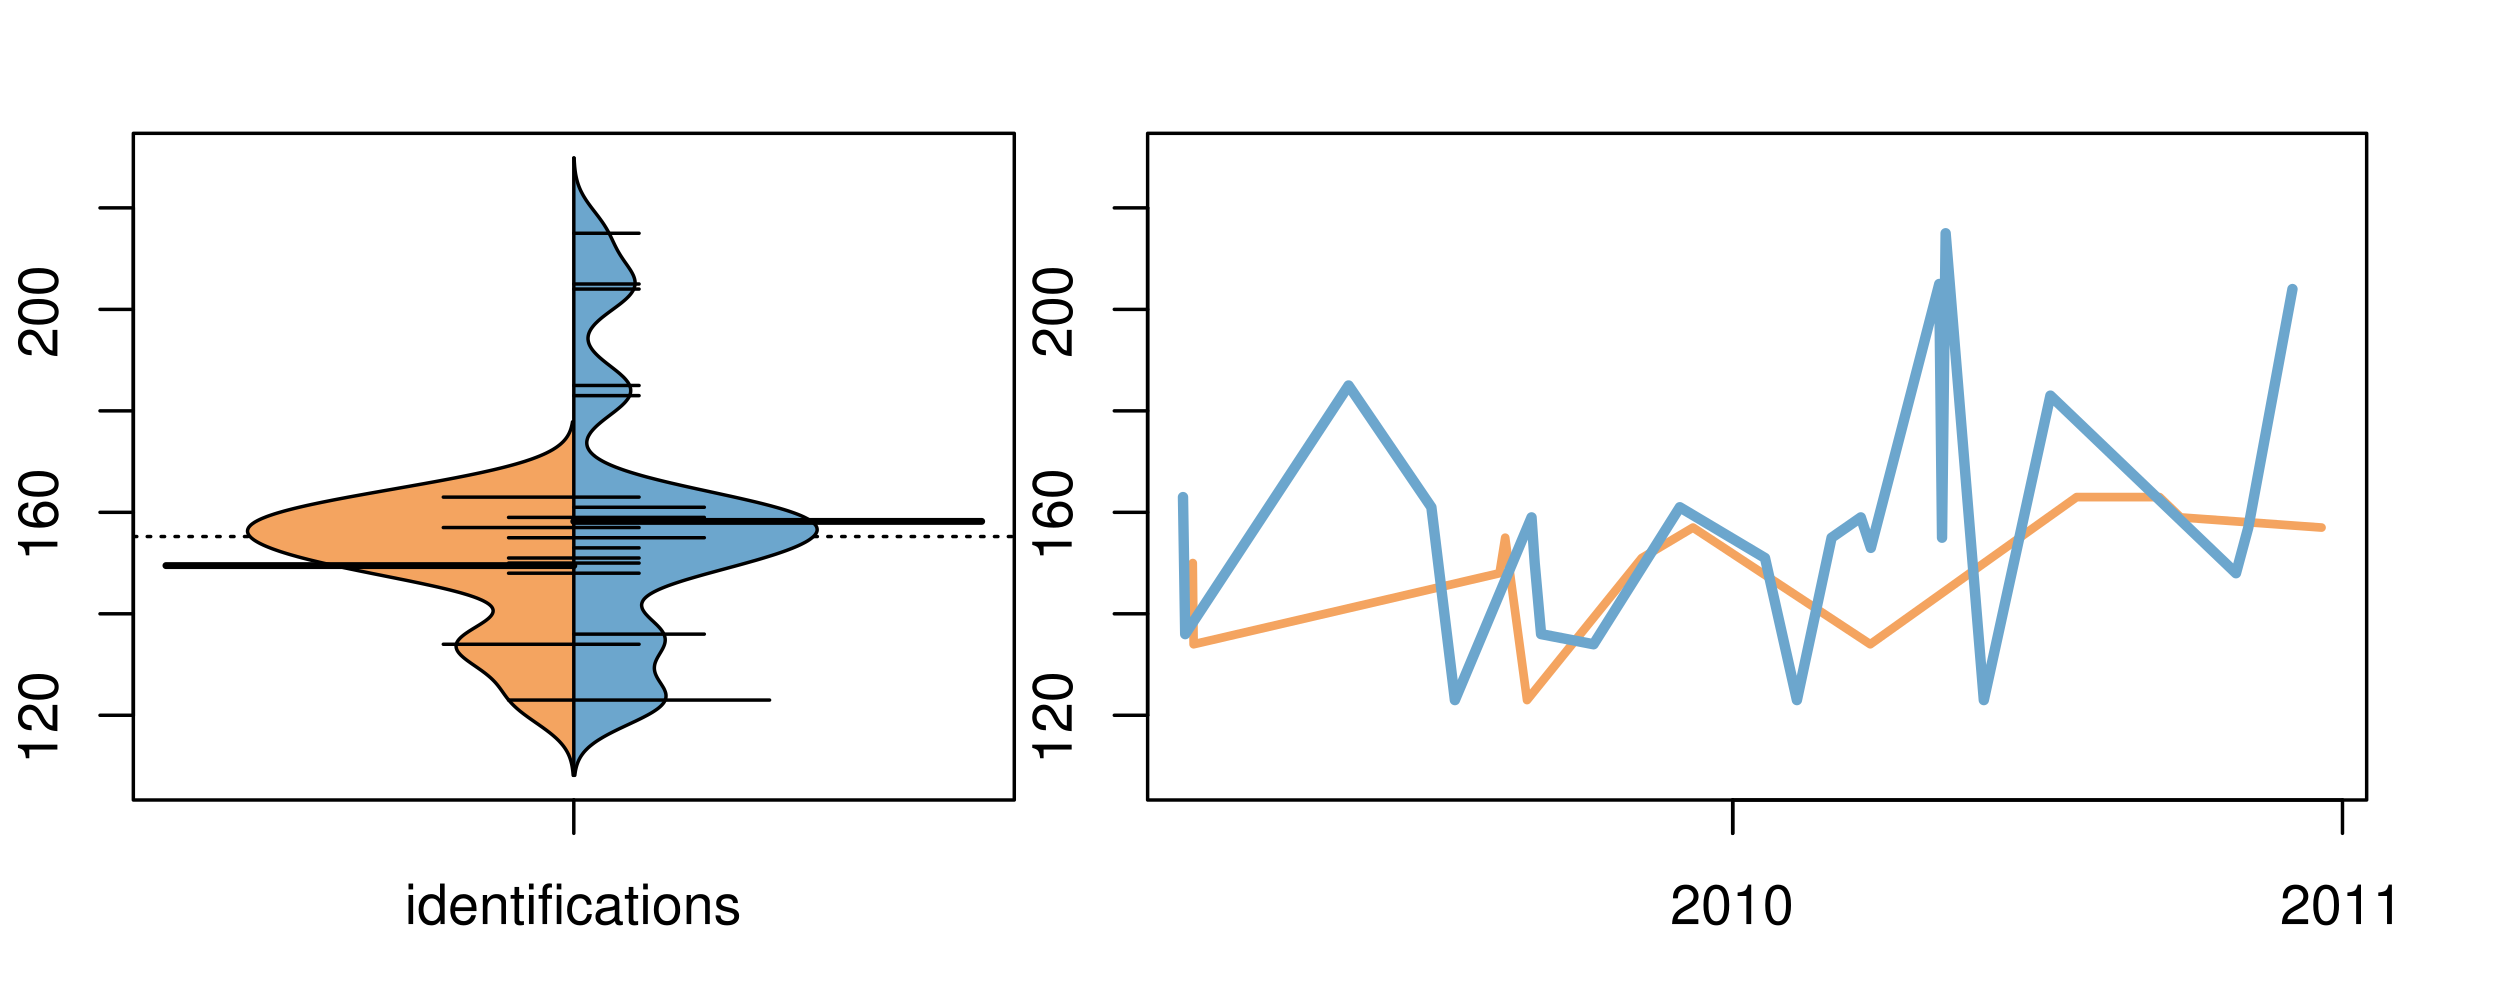 <?xml version="1.0" encoding="UTF-8"?>
<svg xmlns="http://www.w3.org/2000/svg" xmlns:xlink="http://www.w3.org/1999/xlink" width="540pt" height="216pt" viewBox="0 0 540 216" version="1.1">
<defs>
<g>
<symbol overflow="visible" id="glyph0-0">
<path style="stroke:none;" d="M -6.062 -3.109 L 0 -3.109 L 0 -4.156 L -8.516 -4.156 L -8.516 -3.469 C -7.203 -3.094 -7.016 -2.859 -6.812 -1.219 L -6.062 -1.219 Z M -6.062 -3.109 "/>
</symbol>
<symbol overflow="visible" id="glyph0-1">
<path style="stroke:none;" d="M -1.047 -6.078 L -1.047 -1.594 C -1.734 -1.703 -2.188 -2.094 -2.797 -3.125 L -3.438 -4.328 C -4.094 -5.516 -4.969 -6.125 -6.016 -6.125 C -6.719 -6.125 -7.375 -5.844 -7.844 -5.344 C -8.297 -4.844 -8.516 -4.219 -8.516 -3.406 C -8.516 -2.328 -8.125 -1.531 -7.406 -1.062 C -6.953 -0.75 -6.422 -0.625 -5.562 -0.594 L -5.562 -1.656 C -6.125 -1.688 -6.484 -1.766 -6.75 -1.906 C -7.266 -2.188 -7.578 -2.734 -7.578 -3.375 C -7.578 -4.328 -6.906 -5.047 -5.984 -5.047 C -5.312 -5.047 -4.734 -4.656 -4.312 -3.906 L -3.688 -2.797 C -2.672 -1.016 -1.875 -0.5 0 -0.406 L 0 -6.078 Z M -1.047 -6.078 "/>
</symbol>
<symbol overflow="visible" id="glyph0-2">
<path style="stroke:none;" d="M -8.516 -3.297 C -8.516 -2.516 -8.156 -1.781 -7.578 -1.344 C -6.828 -0.797 -5.688 -0.516 -4.109 -0.516 C -1.25 -0.516 0.281 -1.469 0.281 -3.297 C 0.281 -5.094 -1.25 -6.078 -4.047 -6.078 C -5.703 -6.078 -6.797 -5.812 -7.578 -5.25 C -8.172 -4.812 -8.516 -4.109 -8.516 -3.297 Z M -7.578 -3.297 C -7.578 -4.438 -6.422 -5 -4.141 -5 C -1.734 -5 -0.594 -4.453 -0.594 -3.281 C -0.594 -2.156 -1.781 -1.594 -4.109 -1.594 C -6.438 -1.594 -7.578 -2.156 -7.578 -3.297 Z M -7.578 -3.297 "/>
</symbol>
<symbol overflow="visible" id="glyph0-3">
<path style="stroke:none;" d="M -6.281 -5.969 C -7.688 -5.766 -8.516 -4.859 -8.516 -3.562 C -8.516 -2.625 -8.047 -1.781 -7.297 -1.281 C -6.469 -0.75 -5.422 -0.516 -3.875 -0.516 C -2.453 -0.516 -1.531 -0.734 -0.781 -1.234 C -0.094 -1.688 0.281 -2.438 0.281 -3.375 C 0.281 -4.984 -0.922 -6.156 -2.594 -6.156 C -4.172 -6.156 -5.297 -5.078 -5.297 -3.547 C -5.297 -2.719 -4.969 -2.047 -4.344 -1.594 C -6.422 -1.609 -7.578 -2.281 -7.578 -3.484 C -7.578 -4.234 -7.109 -4.75 -6.281 -4.922 Z M -4.359 -3.422 C -4.359 -4.438 -3.641 -5.078 -2.516 -5.078 C -1.438 -5.078 -0.656 -4.359 -0.656 -3.391 C -0.656 -2.406 -1.469 -1.656 -2.562 -1.656 C -3.625 -1.656 -4.359 -2.375 -4.359 -3.422 Z M -4.359 -3.422 "/>
</symbol>
<symbol overflow="visible" id="glyph0-4">
<path style="stroke:none;" d="M -8.75 -5.938 L -8.75 -4.938 L -5.5 -4.938 C -6.125 -4.531 -6.469 -3.859 -6.469 -3.016 C -6.469 -1.375 -5.156 -0.312 -3.156 -0.312 C -1.031 -0.312 0.281 -1.359 0.281 -3.047 C 0.281 -3.906 -0.047 -4.516 -0.828 -5.047 L 0 -5.047 L 0 -5.938 Z M -5.531 -3.188 C -5.531 -4.266 -4.578 -4.938 -3.078 -4.938 C -1.625 -4.938 -0.656 -4.25 -0.656 -3.188 C -0.656 -2.094 -1.625 -1.359 -3.094 -1.359 C -4.562 -1.359 -5.531 -2.094 -5.531 -3.188 Z M -5.531 -3.188 "/>
</symbol>
<symbol overflow="visible" id="glyph0-5">
<path style="stroke:none;" d="M -6.281 -3.094 L -6.281 -2.047 L -7.266 -2.047 C -7.688 -2.047 -7.906 -2.297 -7.906 -2.75 C -7.906 -2.828 -7.906 -2.875 -7.891 -3.094 L -8.719 -3.094 C -8.766 -2.875 -8.781 -2.734 -8.781 -2.531 C -8.781 -1.609 -8.25 -1.062 -7.359 -1.062 L -6.281 -1.062 L -6.281 -0.219 L -5.469 -0.219 L -5.469 -1.062 L 0 -1.062 L 0 -2.047 L -5.469 -2.047 L -5.469 -3.094 Z M -6.281 -3.094 "/>
</symbol>
<symbol overflow="visible" id="glyph0-6">
<path style="stroke:none;" d="M 1.516 -6.938 L 1.516 0.266 L 2.109 0.266 L 2.109 -6.938 Z M 1.516 -6.938 "/>
</symbol>
<symbol overflow="visible" id="glyph0-7">
<path style="stroke:none;" d="M -6.469 -3.266 C -6.469 -1.5 -5.203 -0.438 -3.094 -0.438 C -0.984 -0.438 0.281 -1.484 0.281 -3.281 C 0.281 -5.047 -0.984 -6.125 -3.047 -6.125 C -5.219 -6.125 -6.469 -5.078 -6.469 -3.266 Z M -5.547 -3.281 C -5.547 -4.406 -4.625 -5.078 -3.062 -5.078 C -1.578 -5.078 -0.641 -4.375 -0.641 -3.281 C -0.641 -2.156 -1.578 -1.469 -3.094 -1.469 C -4.609 -1.469 -5.547 -2.156 -5.547 -3.281 Z M -5.547 -3.281 "/>
</symbol>
<symbol overflow="visible" id="glyph0-8">
<path style="stroke:none;" d="M -8.75 -1.828 L -8.75 -0.812 L 0 -0.812 L 0 -1.828 Z M -8.75 -1.828 "/>
</symbol>
<symbol overflow="visible" id="glyph0-9">
<path style="stroke:none;" d="M -1.25 -2.297 L -1.25 -1.047 L 0 -1.047 L 0 -2.297 Z M -1.25 -2.297 "/>
</symbol>
<symbol overflow="visible" id="glyph0-10">
<path style="stroke:none;" d="M -3.906 -2.656 L -3.906 -3.234 C -3.906 -4.391 -3.391 -4.984 -2.359 -4.984 C -1.297 -4.984 -0.656 -4.328 -0.656 -3.234 C -0.656 -2.078 -1.234 -1.516 -2.469 -1.438 L -2.469 -0.391 C -1.781 -0.438 -1.344 -0.547 -0.953 -0.75 C -0.141 -1.188 0.281 -2.031 0.281 -3.188 C 0.281 -4.938 -0.766 -6.078 -2.375 -6.078 C -3.453 -6.078 -4.062 -5.656 -4.406 -4.625 C -4.719 -5.422 -5.312 -5.812 -6.172 -5.812 C -7.625 -5.812 -8.516 -4.844 -8.516 -3.234 C -8.516 -1.516 -7.578 -0.594 -5.766 -0.562 L -5.766 -1.625 C -6.281 -1.625 -6.562 -1.688 -6.828 -1.812 C -7.297 -2.047 -7.578 -2.578 -7.578 -3.234 C -7.578 -4.172 -7.031 -4.734 -6.125 -4.734 C -5.531 -4.734 -5.172 -4.531 -4.984 -4.062 C -4.859 -3.766 -4.812 -3.391 -4.797 -2.656 Z M -3.906 -2.656 "/>
</symbol>
<symbol overflow="visible" id="glyph0-11">
<path style="stroke:none;" d="M 0 -3.422 L -6.281 -5.828 L -6.281 -4.703 L -1.188 -2.922 L -6.281 -1.25 L -6.281 -0.125 L 0 -2.328 Z M 0 -3.422 "/>
</symbol>
<symbol overflow="visible" id="glyph0-12">
<path style="stroke:none;" d="M -0.594 -6.422 C -0.562 -6.312 -0.562 -6.266 -0.562 -6.203 C -0.562 -5.859 -0.75 -5.656 -1.062 -5.656 L -4.75 -5.656 C -5.875 -5.656 -6.469 -4.844 -6.469 -3.297 C -6.469 -2.391 -6.203 -1.625 -5.734 -1.219 C -5.406 -0.922 -5.047 -0.797 -4.422 -0.781 L -4.422 -1.781 C -5.203 -1.875 -5.547 -2.328 -5.547 -3.266 C -5.547 -4.156 -5.203 -4.672 -4.609 -4.672 L -4.344 -4.672 C -3.922 -4.672 -3.75 -4.422 -3.641 -3.625 C -3.469 -2.203 -3.422 -1.984 -3.266 -1.609 C -2.969 -0.875 -2.406 -0.5 -1.578 -0.5 C -0.438 -0.5 0.281 -1.297 0.281 -2.562 C 0.281 -3.359 0 -4 -0.641 -4.703 C -0.016 -4.781 0.281 -5.094 0.281 -5.734 C 0.281 -5.938 0.25 -6.094 0.172 -6.422 Z M -1.984 -4.672 C -1.641 -4.672 -1.438 -4.578 -1.156 -4.266 C -0.797 -3.859 -0.594 -3.375 -0.594 -2.781 C -0.594 -2 -0.969 -1.547 -1.609 -1.547 C -2.266 -1.547 -2.609 -1.984 -2.766 -3.062 C -2.906 -4.109 -2.953 -4.328 -3.109 -4.672 Z M -1.984 -4.672 "/>
</symbol>
<symbol overflow="visible" id="glyph0-13">
<path style="stroke:none;" d="M 0 -5.781 L -6.281 -5.781 L -6.281 -4.781 L -2.719 -4.781 C -1.438 -4.781 -0.594 -4.109 -0.594 -3.078 C -0.594 -2.281 -1.078 -1.781 -1.844 -1.781 L -6.281 -1.781 L -6.281 -0.781 L -1.438 -0.781 C -0.391 -0.781 0.281 -1.562 0.281 -2.781 C 0.281 -3.703 -0.047 -4.297 -0.875 -4.891 L 0 -4.891 Z M 0 -5.781 "/>
</symbol>
<symbol overflow="visible" id="glyph0-14">
<path style="stroke:none;" d="M -2.812 -6.156 C -3.766 -6.156 -4.344 -6.078 -4.812 -5.906 C -5.844 -5.5 -6.469 -4.531 -6.469 -3.359 C -6.469 -1.609 -5.125 -0.484 -3.062 -0.484 C -1 -0.484 0.281 -1.578 0.281 -3.344 C 0.281 -4.781 -0.547 -5.766 -1.906 -6.031 L -1.906 -5.016 C -1.078 -4.734 -0.641 -4.172 -0.641 -3.375 C -0.641 -2.734 -0.938 -2.203 -1.469 -1.859 C -1.828 -1.625 -2.188 -1.531 -2.812 -1.531 Z M -3.625 -1.547 C -4.781 -1.625 -5.547 -2.344 -5.547 -3.344 C -5.547 -4.328 -4.734 -5.094 -3.703 -5.094 C -3.672 -5.094 -3.641 -5.094 -3.625 -5.078 Z M -3.625 -1.547 "/>
</symbol>
<symbol overflow="visible" id="glyph1-0">
<path style="stroke:none;" d="M 1.797 -6.281 L 0.797 -6.281 L 0.797 0 L 1.797 0 Z M 1.797 -8.75 L 0.797 -8.75 L 0.797 -7.484 L 1.797 -7.484 Z M 1.797 -8.75 "/>
</symbol>
<symbol overflow="visible" id="glyph1-1">
<path style="stroke:none;" d="M 5.938 -8.75 L 4.938 -8.75 L 4.938 -5.5 C 4.531 -6.125 3.859 -6.469 3.016 -6.469 C 1.375 -6.469 0.312 -5.156 0.312 -3.156 C 0.312 -1.031 1.359 0.281 3.047 0.281 C 3.906 0.281 4.516 -0.047 5.047 -0.828 L 5.047 0 L 5.938 0 Z M 3.188 -5.531 C 4.266 -5.531 4.938 -4.578 4.938 -3.078 C 4.938 -1.625 4.25 -0.656 3.188 -0.656 C 2.094 -0.656 1.359 -1.625 1.359 -3.094 C 1.359 -4.562 2.094 -5.531 3.188 -5.531 Z M 3.188 -5.531 "/>
</symbol>
<symbol overflow="visible" id="glyph1-2">
<path style="stroke:none;" d="M 6.156 -2.812 C 6.156 -3.766 6.078 -4.344 5.906 -4.812 C 5.5 -5.844 4.531 -6.469 3.359 -6.469 C 1.609 -6.469 0.484 -5.125 0.484 -3.062 C 0.484 -1 1.578 0.281 3.344 0.281 C 4.781 0.281 5.766 -0.547 6.031 -1.906 L 5.016 -1.906 C 4.734 -1.078 4.172 -0.641 3.375 -0.641 C 2.734 -0.641 2.203 -0.938 1.859 -1.469 C 1.625 -1.828 1.531 -2.188 1.531 -2.812 Z M 1.547 -3.625 C 1.625 -4.781 2.344 -5.547 3.344 -5.547 C 4.328 -5.547 5.094 -4.734 5.094 -3.703 C 5.094 -3.672 5.094 -3.641 5.078 -3.625 Z M 1.547 -3.625 "/>
</symbol>
<symbol overflow="visible" id="glyph1-3">
<path style="stroke:none;" d="M 0.844 -6.281 L 0.844 0 L 1.844 0 L 1.844 -3.469 C 1.844 -4.75 2.516 -5.594 3.547 -5.594 C 4.344 -5.594 4.844 -5.109 4.844 -4.359 L 4.844 0 L 5.844 0 L 5.844 -4.75 C 5.844 -5.797 5.062 -6.469 3.859 -6.469 C 2.922 -6.469 2.312 -6.109 1.766 -5.234 L 1.766 -6.281 Z M 0.844 -6.281 "/>
</symbol>
<symbol overflow="visible" id="glyph1-4">
<path style="stroke:none;" d="M 3.047 -6.281 L 2.016 -6.281 L 2.016 -8.016 L 1.016 -8.016 L 1.016 -6.281 L 0.172 -6.281 L 0.172 -5.469 L 1.016 -5.469 L 1.016 -0.719 C 1.016 -0.078 1.453 0.281 2.234 0.281 C 2.469 0.281 2.719 0.25 3.047 0.188 L 3.047 -0.641 C 2.922 -0.609 2.766 -0.594 2.562 -0.594 C 2.141 -0.594 2.016 -0.719 2.016 -1.156 L 2.016 -5.469 L 3.047 -5.469 Z M 3.047 -6.281 "/>
</symbol>
<symbol overflow="visible" id="glyph1-5">
<path style="stroke:none;" d="M 3.094 -6.281 L 2.047 -6.281 L 2.047 -7.266 C 2.047 -7.688 2.297 -7.906 2.75 -7.906 C 2.828 -7.906 2.875 -7.906 3.094 -7.891 L 3.094 -8.719 C 2.875 -8.766 2.734 -8.781 2.531 -8.781 C 1.609 -8.781 1.062 -8.25 1.062 -7.359 L 1.062 -6.281 L 0.219 -6.281 L 0.219 -5.469 L 1.062 -5.469 L 1.062 0 L 2.047 0 L 2.047 -5.469 L 3.094 -5.469 Z M 3.094 -6.281 "/>
</symbol>
<symbol overflow="visible" id="glyph1-6">
<path style="stroke:none;" d="M 5.656 -4.172 C 5.609 -4.781 5.469 -5.188 5.234 -5.531 C 4.797 -6.125 4.047 -6.469 3.172 -6.469 C 1.469 -6.469 0.375 -5.125 0.375 -3.031 C 0.375 -1.016 1.453 0.281 3.156 0.281 C 4.656 0.281 5.609 -0.625 5.719 -2.156 L 4.719 -2.156 C 4.547 -1.156 4.031 -0.641 3.188 -0.641 C 2.078 -0.641 1.422 -1.547 1.422 -3.031 C 1.422 -4.609 2.062 -5.547 3.156 -5.547 C 4 -5.547 4.531 -5.047 4.641 -4.172 Z M 5.656 -4.172 "/>
</symbol>
<symbol overflow="visible" id="glyph1-7">
<path style="stroke:none;" d="M 6.422 -0.594 C 6.312 -0.562 6.266 -0.562 6.203 -0.562 C 5.859 -0.562 5.656 -0.75 5.656 -1.062 L 5.656 -4.75 C 5.656 -5.875 4.844 -6.469 3.297 -6.469 C 2.391 -6.469 1.625 -6.203 1.219 -5.734 C 0.922 -5.406 0.797 -5.047 0.781 -4.422 L 1.781 -4.422 C 1.875 -5.203 2.328 -5.547 3.266 -5.547 C 4.156 -5.547 4.672 -5.203 4.672 -4.609 L 4.672 -4.344 C 4.672 -3.922 4.422 -3.75 3.625 -3.641 C 2.203 -3.469 1.984 -3.422 1.609 -3.266 C 0.875 -2.969 0.5 -2.406 0.5 -1.578 C 0.5 -0.438 1.297 0.281 2.562 0.281 C 3.359 0.281 4 0 4.703 -0.641 C 4.781 -0.016 5.094 0.281 5.734 0.281 C 5.938 0.281 6.094 0.25 6.422 0.172 Z M 4.672 -1.984 C 4.672 -1.641 4.578 -1.438 4.266 -1.156 C 3.859 -0.797 3.375 -0.594 2.781 -0.594 C 2 -0.594 1.547 -0.969 1.547 -1.609 C 1.547 -2.266 1.984 -2.609 3.062 -2.766 C 4.109 -2.906 4.328 -2.953 4.672 -3.109 Z M 4.672 -1.984 "/>
</symbol>
<symbol overflow="visible" id="glyph1-8">
<path style="stroke:none;" d="M 3.266 -6.469 C 1.5 -6.469 0.438 -5.203 0.438 -3.094 C 0.438 -0.984 1.484 0.281 3.281 0.281 C 5.047 0.281 6.125 -0.984 6.125 -3.047 C 6.125 -5.219 5.078 -6.469 3.266 -6.469 Z M 3.281 -5.547 C 4.406 -5.547 5.078 -4.625 5.078 -3.062 C 5.078 -1.578 4.375 -0.641 3.281 -0.641 C 2.156 -0.641 1.469 -1.578 1.469 -3.094 C 1.469 -4.609 2.156 -5.547 3.281 -5.547 Z M 3.281 -5.547 "/>
</symbol>
<symbol overflow="visible" id="glyph1-9">
<path style="stroke:none;" d="M 5.25 -4.531 C 5.25 -5.766 4.422 -6.469 2.969 -6.469 C 1.516 -6.469 0.562 -5.719 0.562 -4.547 C 0.562 -3.562 1.062 -3.094 2.562 -2.734 L 3.484 -2.516 C 4.188 -2.344 4.469 -2.094 4.469 -1.625 C 4.469 -1.047 3.875 -0.641 3 -0.641 C 2.453 -0.641 2 -0.797 1.75 -1.062 C 1.594 -1.25 1.531 -1.422 1.469 -1.875 L 0.406 -1.875 C 0.453 -0.422 1.266 0.281 2.922 0.281 C 4.5 0.281 5.516 -0.5 5.516 -1.719 C 5.516 -2.656 4.984 -3.172 3.734 -3.469 L 2.766 -3.703 C 1.953 -3.891 1.609 -4.156 1.609 -4.594 C 1.609 -5.172 2.125 -5.547 2.938 -5.547 C 3.75 -5.547 4.172 -5.203 4.203 -4.531 Z M 5.25 -4.531 "/>
</symbol>
<symbol overflow="visible" id="glyph1-10">
<path style="stroke:none;" d="M 6.078 -1.047 L 1.594 -1.047 C 1.703 -1.734 2.094 -2.188 3.125 -2.797 L 4.328 -3.438 C 5.516 -4.094 6.125 -4.969 6.125 -6.016 C 6.125 -6.719 5.844 -7.375 5.344 -7.844 C 4.844 -8.297 4.219 -8.516 3.406 -8.516 C 2.328 -8.516 1.531 -8.125 1.062 -7.406 C 0.75 -6.953 0.625 -6.422 0.594 -5.562 L 1.656 -5.562 C 1.688 -6.125 1.766 -6.484 1.906 -6.75 C 2.188 -7.266 2.734 -7.578 3.375 -7.578 C 4.328 -7.578 5.047 -6.906 5.047 -5.984 C 5.047 -5.312 4.656 -4.734 3.906 -4.312 L 2.797 -3.688 C 1.016 -2.672 0.5 -1.875 0.406 0 L 6.078 0 Z M 6.078 -1.047 "/>
</symbol>
<symbol overflow="visible" id="glyph1-11">
<path style="stroke:none;" d="M 3.297 -8.516 C 2.516 -8.516 1.781 -8.156 1.344 -7.578 C 0.797 -6.828 0.516 -5.688 0.516 -4.109 C 0.516 -1.25 1.469 0.281 3.297 0.281 C 5.094 0.281 6.078 -1.25 6.078 -4.047 C 6.078 -5.703 5.812 -6.797 5.25 -7.578 C 4.812 -8.172 4.109 -8.516 3.297 -8.516 Z M 3.297 -7.578 C 4.438 -7.578 5 -6.422 5 -4.141 C 5 -1.734 4.453 -0.594 3.281 -0.594 C 2.156 -0.594 1.594 -1.781 1.594 -4.109 C 1.594 -6.438 2.156 -7.578 3.297 -7.578 Z M 3.297 -7.578 "/>
</symbol>
<symbol overflow="visible" id="glyph1-12">
<path style="stroke:none;" d="M 3.109 -6.062 L 3.109 0 L 4.156 0 L 4.156 -8.516 L 3.469 -8.516 C 3.094 -7.203 2.859 -7.016 1.219 -6.812 L 1.219 -6.062 Z M 3.109 -6.062 "/>
</symbol>
</g>
<clipPath id="clip1">
  <path d="M 28.801 28.801 L 220.086 28.801 L 220.086 173.801 L 28.801 173.801 Z M 28.801 28.801 "/>
</clipPath>
<clipPath id="clip2">
  <path d="M 247.887 28.801 L 512.199 28.801 L 512.199 173.801 L 247.887 173.801 Z M 247.887 28.801 "/>
</clipPath>
<clipPath id="clip3">
  <path d="M 233.484 14.398 L 526.598 14.398 L 526.598 188.199 L 233.484 188.199 Z M 233.484 14.398 "/>
</clipPath>
<clipPath id="clip4">
  <path d="M 247.887 28.801 L 512.199 28.801 L 512.199 173.801 L 247.887 173.801 Z M 247.887 28.801 "/>
</clipPath>
</defs>
<g id="surface781">
<path style="fill:none;stroke-width:0.75;stroke-linecap:round;stroke-linejoin:round;stroke:rgb(0%,0%,0%);stroke-opacity:1;stroke-miterlimit:10;" d="M 28.801 172.801 L 219.086 172.801 L 219.086 28.801 L 28.801 28.801 L 28.801 172.801 "/>
<path style="fill:none;stroke-width:0.75;stroke-linecap:round;stroke-linejoin:round;stroke:rgb(0%,0%,0%);stroke-opacity:1;stroke-miterlimit:10;" d="M 28.801 154.504 L 28.801 44.906 "/>
<path style="fill:none;stroke-width:0.75;stroke-linecap:round;stroke-linejoin:round;stroke:rgb(0%,0%,0%);stroke-opacity:1;stroke-miterlimit:10;" d="M 28.801 154.504 L 21.602 154.504 "/>
<path style="fill:none;stroke-width:0.75;stroke-linecap:round;stroke-linejoin:round;stroke:rgb(0%,0%,0%);stroke-opacity:1;stroke-miterlimit:10;" d="M 28.801 132.582 L 21.602 132.582 "/>
<path style="fill:none;stroke-width:0.75;stroke-linecap:round;stroke-linejoin:round;stroke:rgb(0%,0%,0%);stroke-opacity:1;stroke-miterlimit:10;" d="M 28.801 110.664 L 21.602 110.664 "/>
<path style="fill:none;stroke-width:0.75;stroke-linecap:round;stroke-linejoin:round;stroke:rgb(0%,0%,0%);stroke-opacity:1;stroke-miterlimit:10;" d="M 28.801 88.746 L 21.602 88.746 "/>
<path style="fill:none;stroke-width:0.75;stroke-linecap:round;stroke-linejoin:round;stroke:rgb(0%,0%,0%);stroke-opacity:1;stroke-miterlimit:10;" d="M 28.801 66.824 L 21.602 66.824 "/>
<path style="fill:none;stroke-width:0.75;stroke-linecap:round;stroke-linejoin:round;stroke:rgb(0%,0%,0%);stroke-opacity:1;stroke-miterlimit:10;" d="M 28.801 44.906 L 21.602 44.906 "/>
<g style="fill:rgb(0%,0%,0%);fill-opacity:1;">
  <use xlink:href="#glyph0-0" x="12.396" y="165.004"/>
  <use xlink:href="#glyph0-1" x="12.396" y="158.332"/>
  <use xlink:href="#glyph0-2" x="12.396" y="151.66"/>
</g>
<g style="fill:rgb(0%,0%,0%);fill-opacity:1;">
  <use xlink:href="#glyph0-0" x="12.396" y="121.164"/>
  <use xlink:href="#glyph0-3" x="12.396" y="114.492"/>
  <use xlink:href="#glyph0-2" x="12.396" y="107.82"/>
</g>
<g style="fill:rgb(0%,0%,0%);fill-opacity:1;">
  <use xlink:href="#glyph0-1" x="12.396" y="77.324"/>
  <use xlink:href="#glyph0-2" x="12.396" y="70.652"/>
  <use xlink:href="#glyph0-2" x="12.396" y="63.98"/>
</g>
<path style="fill:none;stroke-width:0.75;stroke-linecap:round;stroke-linejoin:round;stroke:rgb(0%,0%,0%);stroke-opacity:1;stroke-miterlimit:10;" d="M 123.941 172.801 L 123.941 172.801 "/>
<path style="fill:none;stroke-width:0.75;stroke-linecap:round;stroke-linejoin:round;stroke:rgb(0%,0%,0%);stroke-opacity:1;stroke-miterlimit:10;" d="M 123.941 172.801 L 123.941 180 "/>
<g style="fill:rgb(0%,0%,0%);fill-opacity:1;">
  <use xlink:href="#glyph1-0" x="87.441" y="199.596"/>
  <use xlink:href="#glyph1-1" x="90.105" y="199.596"/>
  <use xlink:href="#glyph1-2" x="96.777" y="199.596"/>
  <use xlink:href="#glyph1-3" x="103.449" y="199.596"/>
  <use xlink:href="#glyph1-4" x="110.121" y="199.596"/>
  <use xlink:href="#glyph1-0" x="113.457" y="199.596"/>
  <use xlink:href="#glyph1-5" x="116.121" y="199.596"/>
  <use xlink:href="#glyph1-0" x="119.457" y="199.596"/>
  <use xlink:href="#glyph1-6" x="122.121" y="199.596"/>
  <use xlink:href="#glyph1-7" x="128.121" y="199.596"/>
  <use xlink:href="#glyph1-4" x="134.793" y="199.596"/>
  <use xlink:href="#glyph1-0" x="138.129" y="199.596"/>
  <use xlink:href="#glyph1-8" x="140.793" y="199.596"/>
  <use xlink:href="#glyph1-3" x="147.465" y="199.596"/>
  <use xlink:href="#glyph1-9" x="154.137" y="199.596"/>
</g>
<g clip-path="url(#clip1)" clip-rule="nonzero">
<path style="fill:none;stroke-width:0.75;stroke-linecap:round;stroke-linejoin:round;stroke:rgb(0%,0%,0%);stroke-opacity:1;stroke-dasharray:0.75,2.25;stroke-miterlimit:10;" d="M 28.801 115.895 L 219.086 115.895 "/>
<path style=" stroke:none;fill-rule:nonzero;fill:rgb(95.686%,64.314%,37.647%);fill-opacity:1;" d="M 123.941 91.125 L 123.66 91.125 L 123.637 91.273 L 123.582 91.57 L 123.551 91.723 L 123.445 92.168 L 123.402 92.32 L 123.359 92.469 L 123.266 92.766 L 123.211 92.918 L 123.156 93.066 L 123.031 93.363 L 122.961 93.516 L 122.812 93.812 L 122.727 93.961 L 122.641 94.113 L 122.547 94.262 L 122.449 94.41 L 122.344 94.559 L 122.234 94.711 L 122.117 94.859 L 121.996 95.008 L 121.863 95.156 L 121.727 95.309 L 121.582 95.457 L 121.43 95.605 L 121.266 95.754 L 121.102 95.906 L 120.922 96.055 L 120.734 96.203 L 120.539 96.352 L 120.332 96.504 L 120.121 96.652 L 119.895 96.801 L 119.66 96.949 L 119.418 97.102 L 119.156 97.25 L 118.891 97.398 L 118.613 97.547 L 118.32 97.695 L 118.02 97.848 L 117.707 97.996 L 117.379 98.145 L 117.039 98.293 L 116.688 98.445 L 116.32 98.594 L 115.945 98.742 L 115.551 98.891 L 115.145 99.043 L 114.73 99.191 L 114.293 99.34 L 113.391 99.641 L 112.91 99.789 L 112.426 99.938 L 111.922 100.086 L 111.402 100.238 L 110.875 100.387 L 110.328 100.535 L 109.77 100.684 L 109.199 100.836 L 108.609 100.984 L 108.012 101.133 L 107.398 101.281 L 106.766 101.434 L 106.129 101.582 L 105.473 101.73 L 104.805 101.879 L 104.129 102.031 L 103.438 102.18 L 102.734 102.328 L 102.02 102.477 L 101.293 102.629 L 100.555 102.777 L 99.809 102.926 L 99.051 103.074 L 98.281 103.227 L 97.508 103.375 L 95.93 103.672 L 95.125 103.824 L 94.316 103.973 L 93.504 104.121 L 92.68 104.27 L 91.855 104.422 L 91.023 104.57 L 90.188 104.719 L 89.348 104.867 L 88.504 105.02 L 87.66 105.168 L 85.965 105.465 L 85.117 105.617 L 84.266 105.766 L 83.418 105.914 L 82.574 106.062 L 81.727 106.215 L 80.047 106.512 L 79.211 106.66 L 78.383 106.812 L 77.555 106.961 L 76.738 107.109 L 75.926 107.258 L 75.117 107.406 L 74.32 107.559 L 73.531 107.707 L 72.75 107.855 L 71.98 108.004 L 71.219 108.156 L 70.469 108.305 L 69.73 108.453 L 69.004 108.602 L 68.289 108.754 L 67.586 108.902 L 66.895 109.051 L 66.223 109.199 L 65.562 109.352 L 64.91 109.5 L 64.285 109.648 L 63.668 109.797 L 63.066 109.949 L 62.484 110.098 L 61.914 110.246 L 61.363 110.395 L 60.832 110.547 L 60.312 110.695 L 59.816 110.844 L 59.336 110.992 L 58.871 111.145 L 58.43 111.293 L 58.004 111.441 L 57.594 111.59 L 57.211 111.742 L 56.84 111.891 L 56.488 112.039 L 56.16 112.188 L 55.844 112.34 L 55.555 112.488 L 55.285 112.637 L 55.023 112.785 L 54.797 112.938 L 54.582 113.086 L 54.383 113.234 L 54.207 113.383 L 54.051 113.535 L 53.91 113.684 L 53.793 113.832 L 53.688 113.98 L 53.609 114.133 L 53.547 114.281 L 53.496 114.43 L 53.477 114.578 L 53.465 114.73 L 53.473 114.879 L 53.504 115.027 L 53.547 115.176 L 53.609 115.328 L 53.691 115.477 L 53.785 115.625 L 53.902 115.773 L 54.035 115.926 L 54.176 116.074 L 54.344 116.223 L 54.523 116.371 L 54.715 116.523 L 54.93 116.672 L 55.156 116.82 L 55.398 116.969 L 55.66 117.117 L 55.93 117.27 L 56.219 117.418 L 56.523 117.566 L 56.836 117.715 L 57.172 117.867 L 57.52 118.016 L 57.875 118.164 L 58.254 118.312 L 58.641 118.465 L 59.039 118.613 L 59.457 118.762 L 59.883 118.91 L 60.324 119.062 L 60.781 119.211 L 61.246 119.359 L 61.73 119.508 L 62.223 119.66 L 62.727 119.809 L 63.246 119.957 L 63.777 120.105 L 64.316 120.258 L 64.875 120.406 L 65.438 120.555 L 66.016 120.703 L 66.605 120.855 L 67.203 121.004 L 67.812 121.152 L 68.434 121.301 L 69.062 121.453 L 69.703 121.602 L 70.355 121.75 L 71.012 121.898 L 71.684 122.051 L 72.359 122.199 L 73.043 122.348 L 73.734 122.496 L 74.434 122.648 L 75.141 122.797 L 75.855 122.945 L 76.574 123.094 L 77.297 123.246 L 78.027 123.395 L 78.762 123.543 L 79.5 123.691 L 80.238 123.844 L 80.98 123.992 L 82.473 124.289 L 83.219 124.441 L 83.969 124.59 L 84.715 124.738 L 85.457 124.887 L 86.199 125.039 L 86.941 125.188 L 87.676 125.336 L 88.406 125.484 L 89.133 125.637 L 89.852 125.785 L 90.566 125.934 L 91.27 126.082 L 91.969 126.234 L 92.66 126.383 L 93.336 126.531 L 94.004 126.68 L 94.664 126.828 L 95.305 126.98 L 95.938 127.129 L 96.559 127.277 L 97.16 127.426 L 97.754 127.578 L 98.328 127.727 L 98.883 127.875 L 99.43 128.023 L 99.953 128.176 L 100.457 128.324 L 100.953 128.473 L 101.418 128.621 L 101.871 128.773 L 102.305 128.922 L 102.711 129.07 L 103.105 129.219 L 103.477 129.371 L 103.82 129.52 L 104.156 129.668 L 104.457 129.816 L 104.742 129.969 L 105.012 130.117 L 105.25 130.266 L 105.473 130.414 L 105.676 130.566 L 105.848 130.715 L 106.004 130.863 L 106.141 131.012 L 106.25 131.164 L 106.348 131.312 L 106.418 131.461 L 106.469 131.609 L 106.508 131.762 L 106.516 131.91 L 106.508 132.059 L 106.488 132.207 L 106.441 132.359 L 106.383 132.508 L 106.309 132.656 L 106.211 132.805 L 106.105 132.957 L 105.984 133.105 L 105.844 133.254 L 105.699 133.402 L 105.531 133.555 L 105.359 133.703 L 105.176 133.852 L 104.98 134 L 104.777 134.152 L 104.562 134.301 L 104.344 134.449 L 104.117 134.598 L 103.887 134.75 L 103.652 134.898 L 103.414 135.047 L 103.172 135.195 L 102.926 135.348 L 102.684 135.496 L 102.438 135.645 L 102.195 135.793 L 101.953 135.945 L 101.477 136.242 L 101.246 136.391 L 101.023 136.543 L 100.801 136.691 L 100.59 136.84 L 100.383 136.988 L 100.184 137.137 L 99.996 137.289 L 99.816 137.438 L 99.645 137.586 L 99.488 137.734 L 99.336 137.887 L 99.199 138.035 L 99.074 138.184 L 98.957 138.332 L 98.859 138.484 L 98.77 138.633 L 98.691 138.781 L 98.633 138.93 L 98.582 139.082 L 98.543 139.23 L 98.523 139.379 L 98.512 139.527 L 98.516 139.68 L 98.535 139.828 L 98.562 139.977 L 98.605 140.125 L 98.66 140.277 L 98.723 140.426 L 98.805 140.574 L 98.895 140.723 L 98.996 140.875 L 99.109 141.023 L 99.234 141.172 L 99.367 141.32 L 99.508 141.473 L 99.66 141.621 L 99.82 141.77 L 99.988 141.918 L 100.16 142.07 L 100.344 142.219 L 100.531 142.367 L 100.723 142.516 L 100.922 142.668 L 101.125 142.816 L 101.539 143.113 L 101.754 143.266 L 101.965 143.414 L 102.184 143.562 L 102.398 143.711 L 102.617 143.863 L 103.262 144.309 L 103.477 144.461 L 103.898 144.758 L 104.105 144.906 L 104.309 145.059 L 104.707 145.355 L 104.898 145.504 L 105.086 145.656 L 105.273 145.805 L 105.453 145.953 L 105.629 146.102 L 105.801 146.254 L 105.969 146.402 L 106.289 146.699 L 106.441 146.848 L 106.59 147 L 106.734 147.148 L 106.875 147.297 L 107.012 147.445 L 107.145 147.598 L 107.273 147.746 L 107.398 147.895 L 107.52 148.043 L 107.637 148.195 L 107.754 148.344 L 107.98 148.641 L 108.09 148.793 L 108.199 148.941 L 108.305 149.09 L 108.414 149.238 L 108.52 149.391 L 108.836 149.836 L 108.941 149.988 L 109.27 150.434 L 109.383 150.586 L 109.496 150.734 L 109.613 150.883 L 109.734 151.031 L 109.855 151.184 L 109.98 151.332 L 110.109 151.48 L 110.242 151.629 L 110.379 151.781 L 110.516 151.93 L 110.805 152.227 L 110.957 152.379 L 111.109 152.527 L 111.43 152.824 L 111.598 152.977 L 111.766 153.125 L 112.117 153.422 L 112.297 153.574 L 112.48 153.723 L 112.672 153.871 L 112.859 154.02 L 113.055 154.172 L 113.25 154.32 L 113.449 154.469 L 113.652 154.617 L 113.859 154.77 L 114.062 154.918 L 114.273 155.066 L 114.48 155.215 L 114.695 155.367 L 114.906 155.516 L 115.121 155.664 L 115.332 155.812 L 115.547 155.965 L 116.406 156.559 L 116.617 156.711 L 117.25 157.156 L 117.457 157.309 L 118.066 157.754 L 118.262 157.906 L 118.652 158.203 L 118.84 158.352 L 119.027 158.504 L 119.211 158.652 L 119.562 158.949 L 119.734 159.102 L 120.07 159.398 L 120.23 159.547 L 120.387 159.699 L 120.539 159.848 L 120.688 159.996 L 120.832 160.145 L 120.969 160.297 L 121.105 160.445 L 121.238 160.594 L 121.363 160.742 L 121.488 160.895 L 121.609 161.043 L 121.723 161.191 L 121.832 161.34 L 121.941 161.492 L 122.043 161.641 L 122.238 161.938 L 122.328 162.09 L 122.5 162.387 L 122.578 162.535 L 122.656 162.688 L 122.73 162.836 L 122.801 162.984 L 122.867 163.133 L 122.93 163.285 L 122.992 163.434 L 123.102 163.73 L 123.156 163.883 L 123.297 164.328 L 123.336 164.48 L 123.379 164.629 L 123.449 164.926 L 123.484 165.078 L 123.516 165.227 L 123.543 165.375 L 123.574 165.523 L 123.598 165.676 L 123.668 166.121 L 123.688 166.27 L 123.707 166.422 L 123.723 166.57 L 123.742 166.719 L 123.758 166.867 L 123.77 167.02 L 123.785 167.168 L 123.809 167.465 L 123.941 167.465 Z M 123.941 91.125 "/>
<path style="fill:none;stroke-width:0.75;stroke-linecap:round;stroke-linejoin:round;stroke:rgb(0%,0%,0%);stroke-opacity:1;stroke-miterlimit:10;" d="M 123.941 91.125 L 123.66 91.125 L 123.637 91.273 L 123.582 91.57 L 123.551 91.723 L 123.445 92.168 L 123.402 92.32 L 123.359 92.469 L 123.266 92.766 L 123.211 92.918 L 123.156 93.066 L 123.031 93.363 L 122.961 93.516 L 122.812 93.812 L 122.727 93.961 L 122.641 94.113 L 122.547 94.262 L 122.449 94.41 L 122.344 94.559 L 122.234 94.711 L 122.117 94.859 L 121.996 95.008 L 121.863 95.156 L 121.727 95.309 L 121.582 95.457 L 121.43 95.605 L 121.266 95.754 L 121.102 95.906 L 120.922 96.055 L 120.734 96.203 L 120.539 96.352 L 120.332 96.504 L 120.121 96.652 L 119.895 96.801 L 119.66 96.949 L 119.418 97.102 L 119.156 97.25 L 118.891 97.398 L 118.613 97.547 L 118.32 97.695 L 118.02 97.848 L 117.707 97.996 L 117.379 98.145 L 117.039 98.293 L 116.688 98.445 L 116.32 98.594 L 115.945 98.742 L 115.551 98.891 L 115.145 99.043 L 114.73 99.191 L 114.293 99.34 L 113.391 99.641 L 112.91 99.789 L 112.426 99.938 L 111.922 100.086 L 111.402 100.238 L 110.875 100.387 L 110.328 100.535 L 109.77 100.684 L 109.199 100.836 L 108.609 100.984 L 108.012 101.133 L 107.398 101.281 L 106.766 101.434 L 106.129 101.582 L 105.473 101.73 L 104.805 101.879 L 104.129 102.031 L 103.438 102.18 L 102.734 102.328 L 102.02 102.477 L 101.293 102.629 L 100.555 102.777 L 99.809 102.926 L 99.051 103.074 L 98.281 103.227 L 97.508 103.375 L 95.93 103.672 L 95.125 103.824 L 94.316 103.973 L 93.504 104.121 L 92.68 104.27 L 91.855 104.422 L 91.023 104.57 L 90.188 104.719 L 89.348 104.867 L 88.504 105.02 L 87.66 105.168 L 85.965 105.465 L 85.117 105.617 L 84.266 105.766 L 83.418 105.914 L 82.574 106.062 L 81.727 106.215 L 80.047 106.512 L 79.211 106.66 L 78.383 106.812 L 77.555 106.961 L 76.738 107.109 L 75.926 107.258 L 75.117 107.406 L 74.32 107.559 L 73.531 107.707 L 72.75 107.855 L 71.98 108.004 L 71.219 108.156 L 70.469 108.305 L 69.73 108.453 L 69.004 108.602 L 68.289 108.754 L 67.586 108.902 L 66.895 109.051 L 66.223 109.199 L 65.562 109.352 L 64.91 109.5 L 64.285 109.648 L 63.668 109.797 L 63.066 109.949 L 62.484 110.098 L 61.914 110.246 L 61.363 110.395 L 60.832 110.547 L 60.312 110.695 L 59.816 110.844 L 59.336 110.992 L 58.871 111.145 L 58.43 111.293 L 58.004 111.441 L 57.594 111.59 L 57.211 111.742 L 56.84 111.891 L 56.488 112.039 L 56.16 112.188 L 55.844 112.34 L 55.555 112.488 L 55.285 112.637 L 55.023 112.785 L 54.797 112.938 L 54.582 113.086 L 54.383 113.234 L 54.207 113.383 L 54.051 113.535 L 53.91 113.684 L 53.793 113.832 L 53.688 113.98 L 53.609 114.133 L 53.547 114.281 L 53.496 114.43 L 53.477 114.578 L 53.465 114.73 L 53.473 114.879 L 53.504 115.027 L 53.547 115.176 L 53.609 115.328 L 53.691 115.477 L 53.785 115.625 L 53.902 115.773 L 54.035 115.926 L 54.176 116.074 L 54.344 116.223 L 54.523 116.371 L 54.715 116.523 L 54.93 116.672 L 55.156 116.82 L 55.398 116.969 L 55.66 117.117 L 55.93 117.27 L 56.219 117.418 L 56.523 117.566 L 56.836 117.715 L 57.172 117.867 L 57.52 118.016 L 57.875 118.164 L 58.254 118.312 L 58.641 118.465 L 59.039 118.613 L 59.457 118.762 L 59.883 118.91 L 60.324 119.062 L 60.781 119.211 L 61.246 119.359 L 61.73 119.508 L 62.223 119.66 L 62.727 119.809 L 63.246 119.957 L 63.777 120.105 L 64.316 120.258 L 64.875 120.406 L 65.438 120.555 L 66.016 120.703 L 66.605 120.855 L 67.203 121.004 L 67.812 121.152 L 68.434 121.301 L 69.062 121.453 L 69.703 121.602 L 70.355 121.75 L 71.012 121.898 L 71.684 122.051 L 72.359 122.199 L 73.043 122.348 L 73.734 122.496 L 74.434 122.648 L 75.141 122.797 L 75.855 122.945 L 76.574 123.094 L 77.297 123.246 L 78.027 123.395 L 78.762 123.543 L 79.5 123.691 L 80.238 123.844 L 80.98 123.992 L 82.473 124.289 L 83.219 124.441 L 83.969 124.59 L 84.715 124.738 L 85.457 124.887 L 86.199 125.039 L 86.941 125.188 L 87.676 125.336 L 88.406 125.484 L 89.133 125.637 L 89.852 125.785 L 90.566 125.934 L 91.27 126.082 L 91.969 126.234 L 92.66 126.383 L 93.336 126.531 L 94.004 126.68 L 94.664 126.828 L 95.305 126.98 L 95.938 127.129 L 96.559 127.277 L 97.16 127.426 L 97.754 127.578 L 98.328 127.727 L 98.883 127.875 L 99.43 128.023 L 99.953 128.176 L 100.457 128.324 L 100.953 128.473 L 101.418 128.621 L 101.871 128.773 L 102.305 128.922 L 102.711 129.07 L 103.105 129.219 L 103.477 129.371 L 103.82 129.52 L 104.156 129.668 L 104.457 129.816 L 104.742 129.969 L 105.012 130.117 L 105.25 130.266 L 105.473 130.414 L 105.676 130.566 L 105.848 130.715 L 106.004 130.863 L 106.141 131.012 L 106.25 131.164 L 106.348 131.312 L 106.418 131.461 L 106.469 131.609 L 106.508 131.762 L 106.516 131.91 L 106.508 132.059 L 106.488 132.207 L 106.441 132.359 L 106.383 132.508 L 106.309 132.656 L 106.211 132.805 L 106.105 132.957 L 105.984 133.105 L 105.844 133.254 L 105.699 133.402 L 105.531 133.555 L 105.359 133.703 L 105.176 133.852 L 104.98 134 L 104.777 134.152 L 104.562 134.301 L 104.344 134.449 L 104.117 134.598 L 103.887 134.75 L 103.652 134.898 L 103.414 135.047 L 103.172 135.195 L 102.926 135.348 L 102.684 135.496 L 102.438 135.645 L 102.195 135.793 L 101.953 135.945 L 101.477 136.242 L 101.246 136.391 L 101.023 136.543 L 100.801 136.691 L 100.59 136.84 L 100.383 136.988 L 100.184 137.137 L 99.996 137.289 L 99.816 137.438 L 99.645 137.586 L 99.488 137.734 L 99.336 137.887 L 99.199 138.035 L 99.074 138.184 L 98.957 138.332 L 98.859 138.484 L 98.77 138.633 L 98.691 138.781 L 98.633 138.93 L 98.582 139.082 L 98.543 139.23 L 98.523 139.379 L 98.512 139.527 L 98.516 139.68 L 98.535 139.828 L 98.562 139.977 L 98.605 140.125 L 98.66 140.277 L 98.723 140.426 L 98.805 140.574 L 98.895 140.723 L 98.996 140.875 L 99.109 141.023 L 99.234 141.172 L 99.367 141.32 L 99.508 141.473 L 99.66 141.621 L 99.82 141.77 L 99.988 141.918 L 100.16 142.07 L 100.344 142.219 L 100.531 142.367 L 100.723 142.516 L 100.922 142.668 L 101.125 142.816 L 101.539 143.113 L 101.754 143.266 L 101.965 143.414 L 102.184 143.562 L 102.398 143.711 L 102.617 143.863 L 103.262 144.309 L 103.477 144.461 L 103.898 144.758 L 104.105 144.906 L 104.309 145.059 L 104.707 145.355 L 104.898 145.504 L 105.086 145.656 L 105.273 145.805 L 105.453 145.953 L 105.629 146.102 L 105.801 146.254 L 105.969 146.402 L 106.289 146.699 L 106.441 146.848 L 106.59 147 L 106.734 147.148 L 106.875 147.297 L 107.012 147.445 L 107.145 147.598 L 107.273 147.746 L 107.398 147.895 L 107.52 148.043 L 107.637 148.195 L 107.754 148.344 L 107.98 148.641 L 108.09 148.793 L 108.199 148.941 L 108.305 149.09 L 108.414 149.238 L 108.52 149.391 L 108.836 149.836 L 108.941 149.988 L 109.27 150.434 L 109.383 150.586 L 109.496 150.734 L 109.613 150.883 L 109.734 151.031 L 109.855 151.184 L 109.98 151.332 L 110.109 151.48 L 110.242 151.629 L 110.379 151.781 L 110.516 151.93 L 110.805 152.227 L 110.957 152.379 L 111.109 152.527 L 111.43 152.824 L 111.598 152.977 L 111.766 153.125 L 112.117 153.422 L 112.297 153.574 L 112.48 153.723 L 112.672 153.871 L 112.859 154.02 L 113.055 154.172 L 113.25 154.32 L 113.449 154.469 L 113.652 154.617 L 113.859 154.77 L 114.062 154.918 L 114.273 155.066 L 114.48 155.215 L 114.695 155.367 L 114.906 155.516 L 115.121 155.664 L 115.332 155.812 L 115.547 155.965 L 116.406 156.559 L 116.617 156.711 L 117.25 157.156 L 117.457 157.309 L 118.066 157.754 L 118.262 157.906 L 118.652 158.203 L 118.84 158.352 L 119.027 158.504 L 119.211 158.652 L 119.562 158.949 L 119.734 159.102 L 120.07 159.398 L 120.23 159.547 L 120.387 159.699 L 120.539 159.848 L 120.688 159.996 L 120.832 160.145 L 120.969 160.297 L 121.105 160.445 L 121.238 160.594 L 121.363 160.742 L 121.488 160.895 L 121.609 161.043 L 121.723 161.191 L 121.832 161.34 L 121.941 161.492 L 122.043 161.641 L 122.238 161.938 L 122.328 162.09 L 122.5 162.387 L 122.578 162.535 L 122.656 162.688 L 122.73 162.836 L 122.801 162.984 L 122.867 163.133 L 122.93 163.285 L 122.992 163.434 L 123.102 163.73 L 123.156 163.883 L 123.297 164.328 L 123.336 164.48 L 123.379 164.629 L 123.449 164.926 L 123.484 165.078 L 123.516 165.227 L 123.543 165.375 L 123.574 165.523 L 123.598 165.676 L 123.668 166.121 L 123.688 166.27 L 123.707 166.422 L 123.723 166.57 L 123.742 166.719 L 123.758 166.867 L 123.77 167.02 L 123.785 167.168 L 123.809 167.465 L 123.941 167.465 "/>
<path style=" stroke:none;fill-rule:nonzero;fill:rgb(42.353%,65.098%,80.392%);fill-opacity:1;" d="M 123.941 167.465 L 124.156 167.465 L 124.188 167.207 L 124.266 166.684 L 124.312 166.422 L 124.367 166.16 L 124.426 165.902 L 124.492 165.641 L 124.566 165.379 L 124.648 165.117 L 124.742 164.855 L 124.84 164.598 L 124.953 164.336 L 125.078 164.074 L 125.215 163.812 L 125.359 163.555 L 125.523 163.293 L 125.703 163.031 L 125.895 162.77 L 126.098 162.508 L 126.324 162.25 L 126.566 161.988 L 126.828 161.727 L 127.102 161.465 L 127.402 161.203 L 127.719 160.945 L 128.055 160.684 L 128.406 160.422 L 128.781 160.16 L 129.176 159.898 L 129.59 159.641 L 130.02 159.379 L 130.469 159.117 L 130.938 158.855 L 131.418 158.594 L 131.914 158.336 L 132.426 158.074 L 132.953 157.812 L 133.484 157.551 L 134.027 157.289 L 134.578 157.031 L 135.133 156.77 L 135.691 156.508 L 136.801 155.984 L 137.352 155.727 L 137.891 155.465 L 138.426 155.203 L 138.945 154.941 L 139.445 154.68 L 139.93 154.422 L 140.398 154.16 L 140.844 153.898 L 141.258 153.637 L 141.648 153.375 L 142.012 153.117 L 142.348 152.855 L 142.645 152.594 L 142.914 152.332 L 143.148 152.07 L 143.355 151.812 L 143.516 151.551 L 143.648 151.289 L 143.754 151.027 L 143.824 150.766 L 143.855 150.508 L 143.859 150.246 L 143.84 149.984 L 143.793 149.723 L 143.715 149.461 L 143.621 149.203 L 143.508 148.941 L 143.379 148.68 L 143.23 148.418 L 143.074 148.156 L 142.91 147.898 L 142.746 147.637 L 142.574 147.375 L 142.406 147.113 L 142.242 146.852 L 142.086 146.594 L 141.938 146.332 L 141.805 146.07 L 141.684 145.809 L 141.578 145.551 L 141.492 145.289 L 141.422 145.027 L 141.375 144.766 L 141.344 144.504 L 141.34 144.246 L 141.355 143.984 L 141.387 143.723 L 141.438 143.461 L 141.512 143.199 L 141.605 142.941 L 141.711 142.68 L 141.832 142.418 L 141.965 142.156 L 142.105 141.895 L 142.258 141.637 L 142.41 141.375 L 142.723 140.852 L 142.875 140.59 L 143.023 140.332 L 143.164 140.07 L 143.289 139.809 L 143.402 139.547 L 143.5 139.285 L 143.578 139.027 L 143.637 138.766 L 143.672 138.504 L 143.688 138.242 L 143.68 137.98 L 143.641 137.723 L 143.582 137.461 L 143.5 137.199 L 143.391 136.938 L 143.254 136.676 L 143.094 136.418 L 142.914 136.156 L 142.719 135.895 L 142.496 135.633 L 142.258 135.371 L 142.012 135.113 L 141.75 134.852 L 141.203 134.328 L 140.922 134.066 L 140.645 133.809 L 140.371 133.547 L 140.105 133.285 L 139.852 133.023 L 139.609 132.762 L 139.387 132.504 L 139.188 132.242 L 139.012 131.98 L 138.855 131.719 L 138.738 131.457 L 138.656 131.199 L 138.605 130.938 L 138.586 130.676 L 138.617 130.414 L 138.688 130.152 L 138.801 129.895 L 138.949 129.633 L 139.152 129.371 L 139.406 129.109 L 139.699 128.848 L 140.035 128.59 L 140.422 128.328 L 140.863 128.066 L 141.34 127.805 L 141.859 127.547 L 142.422 127.285 L 143.035 127.023 L 143.684 126.762 L 144.367 126.5 L 145.09 126.242 L 145.848 125.98 L 146.637 125.719 L 147.453 125.457 L 148.293 125.195 L 149.164 124.938 L 150.055 124.676 L 150.965 124.414 L 151.887 124.152 L 152.824 123.891 L 153.773 123.633 L 154.727 123.371 L 155.688 123.109 L 156.652 122.848 L 157.613 122.586 L 158.574 122.328 L 159.531 122.066 L 160.477 121.805 L 161.41 121.543 L 162.336 121.281 L 163.246 121.023 L 164.141 120.762 L 165.012 120.5 L 165.867 120.238 L 166.703 119.977 L 167.512 119.719 L 168.293 119.457 L 169.051 119.195 L 169.781 118.934 L 170.477 118.672 L 171.141 118.414 L 171.777 118.152 L 172.379 117.891 L 172.941 117.629 L 173.465 117.367 L 173.957 117.109 L 174.41 116.848 L 174.82 116.586 L 175.184 116.324 L 175.512 116.062 L 175.797 115.805 L 176.035 115.543 L 176.219 115.281 L 176.363 115.02 L 176.461 114.758 L 176.508 114.5 L 176.496 114.238 L 176.441 113.977 L 176.34 113.715 L 176.18 113.453 L 175.961 113.195 L 175.695 112.934 L 175.379 112.672 L 175.008 112.41 L 174.574 112.148 L 174.094 111.891 L 173.566 111.629 L 172.984 111.367 L 172.34 111.105 L 171.652 110.844 L 170.922 110.586 L 170.141 110.324 L 169.305 110.062 L 168.43 109.801 L 167.516 109.543 L 166.566 109.281 L 165.566 109.02 L 164.539 108.758 L 163.484 108.496 L 162.398 108.238 L 161.281 107.977 L 160.145 107.715 L 158.992 107.453 L 157.824 107.191 L 156.637 106.934 L 155.445 106.672 L 154.25 106.41 L 153.051 106.148 L 151.855 105.887 L 150.664 105.629 L 149.48 105.367 L 148.305 105.105 L 147.148 104.844 L 146.012 104.582 L 144.891 104.324 L 143.789 104.062 L 142.719 103.801 L 141.676 103.539 L 140.66 103.277 L 139.672 103.02 L 138.723 102.758 L 137.809 102.496 L 136.926 102.234 L 136.074 101.973 L 135.27 101.715 L 134.5 101.453 L 133.77 101.191 L 133.07 100.93 L 132.418 100.668 L 131.805 100.41 L 131.227 100.148 L 130.684 99.887 L 130.184 99.625 L 129.723 99.363 L 129.297 99.105 L 128.902 98.844 L 128.543 98.582 L 128.227 98.32 L 127.941 98.059 L 127.684 97.801 L 127.461 97.539 L 127.273 97.277 L 127.113 97.016 L 126.98 96.754 L 126.875 96.496 L 126.809 96.234 L 126.762 95.973 L 126.742 95.711 L 126.746 95.449 L 126.781 95.191 L 126.836 94.93 L 126.914 94.668 L 127.012 94.406 L 127.141 94.145 L 127.289 93.887 L 127.453 93.625 L 127.633 93.363 L 127.84 93.102 L 128.062 92.84 L 128.301 92.582 L 128.555 92.32 L 128.824 92.059 L 129.109 91.797 L 129.406 91.539 L 129.711 91.277 L 130.027 91.016 L 130.352 90.754 L 130.684 90.492 L 131.02 90.234 L 131.359 89.973 L 131.703 89.711 L 132.043 89.449 L 132.387 89.188 L 132.723 88.93 L 133.051 88.668 L 133.375 88.406 L 133.691 88.145 L 133.996 87.883 L 134.289 87.625 L 134.562 87.363 L 134.828 87.102 L 135.07 86.84 L 135.289 86.578 L 135.492 86.32 L 135.676 86.059 L 135.832 85.797 L 135.961 85.535 L 136.066 85.273 L 136.152 85.016 L 136.207 84.754 L 136.23 84.492 L 136.23 84.23 L 136.207 83.969 L 136.156 83.711 L 136.07 83.449 L 135.965 83.188 L 135.836 82.926 L 135.68 82.664 L 135.5 82.406 L 135.297 82.145 L 135.078 81.883 L 134.84 81.621 L 134.578 81.359 L 134.301 81.102 L 134.016 80.84 L 133.715 80.578 L 133.398 80.316 L 133.078 80.055 L 132.75 79.797 L 132.418 79.535 L 131.41 78.75 L 131.074 78.492 L 130.746 78.23 L 130.422 77.969 L 130.105 77.707 L 129.797 77.445 L 129.5 77.188 L 129.215 76.926 L 128.941 76.664 L 128.684 76.402 L 128.441 76.141 L 128.215 75.883 L 128.008 75.621 L 127.812 75.359 L 127.645 75.098 L 127.492 74.836 L 127.359 74.578 L 127.246 74.316 L 127.156 74.055 L 127.09 73.793 L 127.043 73.531 L 127.012 73.273 L 127.008 73.012 L 127.031 72.75 L 127.07 72.488 L 127.129 72.23 L 127.215 71.969 L 127.32 71.707 L 127.449 71.445 L 127.594 71.184 L 127.762 70.926 L 127.953 70.664 L 128.16 70.402 L 128.383 70.141 L 128.625 69.879 L 128.887 69.621 L 129.16 69.359 L 129.449 69.098 L 129.75 68.836 L 130.066 68.574 L 130.395 68.316 L 130.727 68.055 L 131.07 67.793 L 131.418 67.531 L 131.77 67.27 L 132.125 67.012 L 132.836 66.488 L 133.188 66.227 L 133.535 65.965 L 133.875 65.707 L 134.207 65.445 L 134.523 65.184 L 134.836 64.922 L 135.133 64.66 L 135.41 64.402 L 135.672 64.141 L 135.918 63.879 L 136.145 63.617 L 136.348 63.355 L 136.527 63.098 L 136.691 62.836 L 136.832 62.574 L 136.945 62.312 L 137.039 62.051 L 137.105 61.793 L 137.156 61.531 L 137.18 61.27 L 137.18 61.008 L 137.16 60.746 L 137.121 60.488 L 137.062 60.227 L 136.984 59.965 L 136.891 59.703 L 136.781 59.441 L 136.656 59.184 L 136.52 58.922 L 136.371 58.66 L 136.215 58.398 L 136.047 58.137 L 135.875 57.879 L 135.699 57.617 L 135.52 57.355 L 135.152 56.832 L 134.969 56.574 L 134.609 56.051 L 134.434 55.789 L 134.262 55.527 L 134.094 55.27 L 133.93 55.008 L 133.617 54.484 L 133.469 54.227 L 133.324 53.965 L 133.051 53.441 L 132.918 53.18 L 132.789 52.922 L 132.414 52.137 L 132.293 51.875 L 132.168 51.617 L 131.918 51.094 L 131.789 50.832 L 131.656 50.57 L 131.523 50.312 L 131.383 50.051 L 131.238 49.789 L 131.09 49.527 L 130.938 49.266 L 130.777 49.008 L 130.617 48.746 L 130.449 48.484 L 130.098 47.961 L 129.914 47.703 L 129.727 47.441 L 129.344 46.918 L 129.148 46.656 L 128.949 46.398 L 128.551 45.875 L 128.348 45.613 L 128.148 45.352 L 127.949 45.094 L 127.75 44.832 L 127.555 44.57 L 127.172 44.047 L 126.988 43.789 L 126.629 43.266 L 126.461 43.004 L 126.297 42.742 L 126.137 42.484 L 125.984 42.223 L 125.84 41.961 L 125.699 41.699 L 125.566 41.438 L 125.438 41.18 L 125.32 40.918 L 125.207 40.656 L 125.102 40.395 L 125 40.133 L 124.906 39.875 L 124.82 39.613 L 124.738 39.352 L 124.664 39.09 L 124.594 38.828 L 124.531 38.57 L 124.473 38.309 L 124.418 38.047 L 124.367 37.785 L 124.32 37.523 L 124.281 37.266 L 124.242 37.004 L 124.18 36.48 L 124.152 36.223 L 124.125 35.961 L 124.066 35.176 L 124.051 34.918 L 124.035 34.656 L 124.023 34.395 L 124.016 34.133 L 123.941 34.133 Z M 123.941 167.465 "/>
<path style="fill:none;stroke-width:0.75;stroke-linecap:round;stroke-linejoin:round;stroke:rgb(0%,0%,0%);stroke-opacity:1;stroke-miterlimit:10;" d="M 123.941 167.465 L 124.156 167.465 L 124.188 167.207 L 124.266 166.684 L 124.312 166.422 L 124.367 166.16 L 124.426 165.902 L 124.492 165.641 L 124.566 165.379 L 124.648 165.117 L 124.742 164.855 L 124.84 164.598 L 124.953 164.336 L 125.078 164.074 L 125.215 163.812 L 125.359 163.555 L 125.523 163.293 L 125.703 163.031 L 125.895 162.77 L 126.098 162.508 L 126.324 162.25 L 126.566 161.988 L 126.828 161.727 L 127.102 161.465 L 127.402 161.203 L 127.719 160.945 L 128.055 160.684 L 128.406 160.422 L 128.781 160.16 L 129.176 159.898 L 129.59 159.641 L 130.02 159.379 L 130.469 159.117 L 130.938 158.855 L 131.418 158.594 L 131.914 158.336 L 132.426 158.074 L 132.953 157.812 L 133.484 157.551 L 134.027 157.289 L 134.578 157.031 L 135.133 156.77 L 135.691 156.508 L 136.801 155.984 L 137.352 155.727 L 137.891 155.465 L 138.426 155.203 L 138.945 154.941 L 139.445 154.68 L 139.93 154.422 L 140.398 154.16 L 140.844 153.898 L 141.258 153.637 L 141.648 153.375 L 142.012 153.117 L 142.348 152.855 L 142.645 152.594 L 142.914 152.332 L 143.148 152.07 L 143.355 151.812 L 143.516 151.551 L 143.648 151.289 L 143.754 151.027 L 143.824 150.766 L 143.855 150.508 L 143.859 150.246 L 143.84 149.984 L 143.793 149.723 L 143.715 149.461 L 143.621 149.203 L 143.508 148.941 L 143.379 148.68 L 143.23 148.418 L 143.074 148.156 L 142.91 147.898 L 142.746 147.637 L 142.574 147.375 L 142.406 147.113 L 142.242 146.852 L 142.086 146.594 L 141.938 146.332 L 141.805 146.07 L 141.684 145.809 L 141.578 145.551 L 141.492 145.289 L 141.422 145.027 L 141.375 144.766 L 141.344 144.504 L 141.34 144.246 L 141.355 143.984 L 141.387 143.723 L 141.438 143.461 L 141.512 143.199 L 141.605 142.941 L 141.711 142.68 L 141.832 142.418 L 141.965 142.156 L 142.105 141.895 L 142.258 141.637 L 142.41 141.375 L 142.723 140.852 L 142.875 140.59 L 143.023 140.332 L 143.164 140.07 L 143.289 139.809 L 143.402 139.547 L 143.5 139.285 L 143.578 139.027 L 143.637 138.766 L 143.672 138.504 L 143.688 138.242 L 143.68 137.98 L 143.641 137.723 L 143.582 137.461 L 143.5 137.199 L 143.391 136.938 L 143.254 136.676 L 143.094 136.418 L 142.914 136.156 L 142.719 135.895 L 142.496 135.633 L 142.258 135.371 L 142.012 135.113 L 141.75 134.852 L 141.203 134.328 L 140.922 134.066 L 140.645 133.809 L 140.371 133.547 L 140.105 133.285 L 139.852 133.023 L 139.609 132.762 L 139.387 132.504 L 139.188 132.242 L 139.012 131.98 L 138.855 131.719 L 138.738 131.457 L 138.656 131.199 L 138.605 130.938 L 138.586 130.676 L 138.617 130.414 L 138.688 130.152 L 138.801 129.895 L 138.949 129.633 L 139.152 129.371 L 139.406 129.109 L 139.699 128.848 L 140.035 128.59 L 140.422 128.328 L 140.863 128.066 L 141.34 127.805 L 141.859 127.547 L 142.422 127.285 L 143.035 127.023 L 143.684 126.762 L 144.367 126.5 L 145.09 126.242 L 145.848 125.98 L 146.637 125.719 L 147.453 125.457 L 148.293 125.195 L 149.164 124.938 L 150.055 124.676 L 150.965 124.414 L 151.887 124.152 L 152.824 123.891 L 153.773 123.633 L 154.727 123.371 L 155.688 123.109 L 156.652 122.848 L 157.613 122.586 L 158.574 122.328 L 159.531 122.066 L 160.477 121.805 L 161.41 121.543 L 162.336 121.281 L 163.246 121.023 L 164.141 120.762 L 165.012 120.5 L 165.867 120.238 L 166.703 119.977 L 167.512 119.719 L 168.293 119.457 L 169.051 119.195 L 169.781 118.934 L 170.477 118.672 L 171.141 118.414 L 171.777 118.152 L 172.379 117.891 L 172.941 117.629 L 173.465 117.367 L 173.957 117.109 L 174.41 116.848 L 174.82 116.586 L 175.184 116.324 L 175.512 116.062 L 175.797 115.805 L 176.035 115.543 L 176.219 115.281 L 176.363 115.02 L 176.461 114.758 L 176.508 114.5 L 176.496 114.238 L 176.441 113.977 L 176.34 113.715 L 176.18 113.453 L 175.961 113.195 L 175.695 112.934 L 175.379 112.672 L 175.008 112.41 L 174.574 112.148 L 174.094 111.891 L 173.566 111.629 L 172.984 111.367 L 172.34 111.105 L 171.652 110.844 L 170.922 110.586 L 170.141 110.324 L 169.305 110.062 L 168.43 109.801 L 167.516 109.543 L 166.566 109.281 L 165.566 109.02 L 164.539 108.758 L 163.484 108.496 L 162.398 108.238 L 161.281 107.977 L 160.145 107.715 L 158.992 107.453 L 157.824 107.191 L 156.637 106.934 L 155.445 106.672 L 154.25 106.41 L 153.051 106.148 L 151.855 105.887 L 150.664 105.629 L 149.48 105.367 L 148.305 105.105 L 147.148 104.844 L 146.012 104.582 L 144.891 104.324 L 143.789 104.062 L 142.719 103.801 L 141.676 103.539 L 140.66 103.277 L 139.672 103.02 L 138.723 102.758 L 137.809 102.496 L 136.926 102.234 L 136.074 101.973 L 135.27 101.715 L 134.5 101.453 L 133.77 101.191 L 133.07 100.93 L 132.418 100.668 L 131.805 100.41 L 131.227 100.148 L 130.684 99.887 L 130.184 99.625 L 129.723 99.363 L 129.297 99.105 L 128.902 98.844 L 128.543 98.582 L 128.227 98.32 L 127.941 98.059 L 127.684 97.801 L 127.461 97.539 L 127.273 97.277 L 127.113 97.016 L 126.98 96.754 L 126.875 96.496 L 126.809 96.234 L 126.762 95.973 L 126.742 95.711 L 126.746 95.449 L 126.781 95.191 L 126.836 94.93 L 126.914 94.668 L 127.012 94.406 L 127.141 94.145 L 127.289 93.887 L 127.453 93.625 L 127.633 93.363 L 127.84 93.102 L 128.062 92.84 L 128.301 92.582 L 128.555 92.32 L 128.824 92.059 L 129.109 91.797 L 129.406 91.539 L 129.711 91.277 L 130.027 91.016 L 130.352 90.754 L 130.684 90.492 L 131.02 90.234 L 131.359 89.973 L 131.703 89.711 L 132.043 89.449 L 132.387 89.188 L 132.723 88.93 L 133.051 88.668 L 133.375 88.406 L 133.691 88.145 L 133.996 87.883 L 134.289 87.625 L 134.562 87.363 L 134.828 87.102 L 135.07 86.84 L 135.289 86.578 L 135.492 86.32 L 135.676 86.059 L 135.832 85.797 L 135.961 85.535 L 136.066 85.273 L 136.152 85.016 L 136.207 84.754 L 136.23 84.492 L 136.23 84.23 L 136.207 83.969 L 136.156 83.711 L 136.07 83.449 L 135.965 83.188 L 135.836 82.926 L 135.68 82.664 L 135.5 82.406 L 135.297 82.145 L 135.078 81.883 L 134.84 81.621 L 134.578 81.359 L 134.301 81.102 L 134.016 80.84 L 133.715 80.578 L 133.398 80.316 L 133.078 80.055 L 132.75 79.797 L 132.418 79.535 L 131.41 78.75 L 131.074 78.492 L 130.746 78.23 L 130.422 77.969 L 130.105 77.707 L 129.797 77.445 L 129.5 77.188 L 129.215 76.926 L 128.941 76.664 L 128.684 76.402 L 128.441 76.141 L 128.215 75.883 L 128.008 75.621 L 127.812 75.359 L 127.645 75.098 L 127.492 74.836 L 127.359 74.578 L 127.246 74.316 L 127.156 74.055 L 127.09 73.793 L 127.043 73.531 L 127.012 73.273 L 127.008 73.012 L 127.031 72.75 L 127.07 72.488 L 127.129 72.23 L 127.215 71.969 L 127.32 71.707 L 127.449 71.445 L 127.594 71.184 L 127.762 70.926 L 127.953 70.664 L 128.16 70.402 L 128.383 70.141 L 128.625 69.879 L 128.887 69.621 L 129.16 69.359 L 129.449 69.098 L 129.75 68.836 L 130.066 68.574 L 130.395 68.316 L 130.727 68.055 L 131.07 67.793 L 131.418 67.531 L 131.77 67.27 L 132.125 67.012 L 132.836 66.488 L 133.188 66.227 L 133.535 65.965 L 133.875 65.707 L 134.207 65.445 L 134.523 65.184 L 134.836 64.922 L 135.133 64.66 L 135.41 64.402 L 135.672 64.141 L 135.918 63.879 L 136.145 63.617 L 136.348 63.355 L 136.527 63.098 L 136.691 62.836 L 136.832 62.574 L 136.945 62.312 L 137.039 62.051 L 137.105 61.793 L 137.156 61.531 L 137.18 61.27 L 137.18 61.008 L 137.16 60.746 L 137.121 60.488 L 137.062 60.227 L 136.984 59.965 L 136.891 59.703 L 136.781 59.441 L 136.656 59.184 L 136.52 58.922 L 136.371 58.66 L 136.215 58.398 L 136.047 58.137 L 135.875 57.879 L 135.699 57.617 L 135.52 57.355 L 135.152 56.832 L 134.969 56.574 L 134.609 56.051 L 134.434 55.789 L 134.262 55.527 L 134.094 55.27 L 133.93 55.008 L 133.617 54.484 L 133.469 54.227 L 133.324 53.965 L 133.051 53.441 L 132.918 53.18 L 132.789 52.922 L 132.414 52.137 L 132.293 51.875 L 132.168 51.617 L 131.918 51.094 L 131.789 50.832 L 131.656 50.57 L 131.523 50.312 L 131.383 50.051 L 131.238 49.789 L 131.09 49.527 L 130.938 49.266 L 130.777 49.008 L 130.617 48.746 L 130.449 48.484 L 130.098 47.961 L 129.914 47.703 L 129.727 47.441 L 129.344 46.918 L 129.148 46.656 L 128.949 46.398 L 128.551 45.875 L 128.348 45.613 L 128.148 45.352 L 127.949 45.094 L 127.75 44.832 L 127.555 44.57 L 127.172 44.047 L 126.988 43.789 L 126.629 43.266 L 126.461 43.004 L 126.297 42.742 L 126.137 42.484 L 125.984 42.223 L 125.84 41.961 L 125.699 41.699 L 125.566 41.438 L 125.438 41.18 L 125.32 40.918 L 125.207 40.656 L 125.102 40.395 L 125 40.133 L 124.906 39.875 L 124.82 39.613 L 124.738 39.352 L 124.664 39.09 L 124.594 38.828 L 124.531 38.57 L 124.473 38.309 L 124.418 38.047 L 124.367 37.785 L 124.32 37.523 L 124.281 37.266 L 124.242 37.004 L 124.18 36.48 L 124.152 36.223 L 124.125 35.961 L 124.066 35.176 L 124.051 34.918 L 124.035 34.656 L 124.023 34.395 L 124.016 34.133 L 123.941 34.133 "/>
<path style="fill:none;stroke-width:1.5;stroke-linecap:round;stroke-linejoin:round;stroke:rgb(0%,0%,0%);stroke-opacity:1;stroke-miterlimit:10;" d="M 35.848 122.172 L 123.941 122.172 "/>
<path style="fill:none;stroke-width:1.5;stroke-linecap:round;stroke-linejoin:round;stroke:rgb(0%,0%,0%);stroke-opacity:1;stroke-miterlimit:10;" d="M 123.941 112.617 L 212.039 112.617 "/>
<path style="fill:none;stroke-width:0.75;stroke-linecap:round;stroke-linejoin:round;stroke:rgb(0%,0%,0%);stroke-opacity:1;stroke-miterlimit:10;" d="M 109.848 151.215 L 123.941 151.215 "/>
<path style="fill:none;stroke-width:0.75;stroke-linecap:round;stroke-linejoin:round;stroke:rgb(0%,0%,0%);stroke-opacity:1;stroke-miterlimit:10;" d="M 95.754 139.16 L 123.941 139.16 "/>
<path style="fill:none;stroke-width:0.75;stroke-linecap:round;stroke-linejoin:round;stroke:rgb(0%,0%,0%);stroke-opacity:1;stroke-miterlimit:10;" d="M 109.848 123.816 L 123.941 123.816 "/>
<path style="fill:none;stroke-width:0.75;stroke-linecap:round;stroke-linejoin:round;stroke:rgb(0%,0%,0%);stroke-opacity:1;stroke-miterlimit:10;" d="M 109.848 121.625 L 123.941 121.625 "/>
<path style="fill:none;stroke-width:0.75;stroke-linecap:round;stroke-linejoin:round;stroke:rgb(0%,0%,0%);stroke-opacity:1;stroke-miterlimit:10;" d="M 109.848 120.527 L 123.941 120.527 "/>
<path style="fill:none;stroke-width:0.75;stroke-linecap:round;stroke-linejoin:round;stroke:rgb(0%,0%,0%);stroke-opacity:1;stroke-miterlimit:10;" d="M 109.848 116.145 L 123.941 116.145 "/>
<path style="fill:none;stroke-width:0.75;stroke-linecap:round;stroke-linejoin:round;stroke:rgb(0%,0%,0%);stroke-opacity:1;stroke-miterlimit:10;" d="M 95.754 113.953 L 123.941 113.953 "/>
<path style="fill:none;stroke-width:0.75;stroke-linecap:round;stroke-linejoin:round;stroke:rgb(0%,0%,0%);stroke-opacity:1;stroke-miterlimit:10;" d="M 109.848 111.758 L 123.941 111.758 "/>
<path style="fill:none;stroke-width:0.75;stroke-linecap:round;stroke-linejoin:round;stroke:rgb(0%,0%,0%);stroke-opacity:1;stroke-miterlimit:10;" d="M 95.754 107.375 L 123.941 107.375 "/>
<path style="fill:none;stroke-width:0.75;stroke-linecap:round;stroke-linejoin:round;stroke:rgb(0%,0%,0%);stroke-opacity:1;stroke-miterlimit:10;" d="M 123.941 151.215 L 166.23 151.215 "/>
<path style="fill:none;stroke-width:0.75;stroke-linecap:round;stroke-linejoin:round;stroke:rgb(0%,0%,0%);stroke-opacity:1;stroke-miterlimit:10;" d="M 123.941 139.16 L 138.039 139.16 "/>
<path style="fill:none;stroke-width:0.75;stroke-linecap:round;stroke-linejoin:round;stroke:rgb(0%,0%,0%);stroke-opacity:1;stroke-miterlimit:10;" d="M 123.941 136.969 L 152.133 136.969 "/>
<path style="fill:none;stroke-width:0.75;stroke-linecap:round;stroke-linejoin:round;stroke:rgb(0%,0%,0%);stroke-opacity:1;stroke-miterlimit:10;" d="M 123.941 123.816 L 138.039 123.816 "/>
<path style="fill:none;stroke-width:0.75;stroke-linecap:round;stroke-linejoin:round;stroke:rgb(0%,0%,0%);stroke-opacity:1;stroke-miterlimit:10;" d="M 123.941 121.625 L 138.039 121.625 "/>
<path style="fill:none;stroke-width:0.75;stroke-linecap:round;stroke-linejoin:round;stroke:rgb(0%,0%,0%);stroke-opacity:1;stroke-miterlimit:10;" d="M 123.941 120.527 L 138.039 120.527 "/>
<path style="fill:none;stroke-width:0.75;stroke-linecap:round;stroke-linejoin:round;stroke:rgb(0%,0%,0%);stroke-opacity:1;stroke-miterlimit:10;" d="M 123.941 118.336 L 138.039 118.336 "/>
<path style="fill:none;stroke-width:0.75;stroke-linecap:round;stroke-linejoin:round;stroke:rgb(0%,0%,0%);stroke-opacity:1;stroke-miterlimit:10;" d="M 123.941 116.145 L 152.133 116.145 "/>
<path style="fill:none;stroke-width:0.75;stroke-linecap:round;stroke-linejoin:round;stroke:rgb(0%,0%,0%);stroke-opacity:1;stroke-miterlimit:10;" d="M 123.941 113.953 L 138.039 113.953 "/>
<path style="fill:none;stroke-width:0.75;stroke-linecap:round;stroke-linejoin:round;stroke:rgb(0%,0%,0%);stroke-opacity:1;stroke-miterlimit:10;" d="M 123.941 111.758 L 152.133 111.758 "/>
<path style="fill:none;stroke-width:0.75;stroke-linecap:round;stroke-linejoin:round;stroke:rgb(0%,0%,0%);stroke-opacity:1;stroke-miterlimit:10;" d="M 123.941 109.566 L 152.133 109.566 "/>
<path style="fill:none;stroke-width:0.75;stroke-linecap:round;stroke-linejoin:round;stroke:rgb(0%,0%,0%);stroke-opacity:1;stroke-miterlimit:10;" d="M 123.941 107.375 L 138.039 107.375 "/>
<path style="fill:none;stroke-width:0.75;stroke-linecap:round;stroke-linejoin:round;stroke:rgb(0%,0%,0%);stroke-opacity:1;stroke-miterlimit:10;" d="M 123.941 85.457 L 138.039 85.457 "/>
<path style="fill:none;stroke-width:0.75;stroke-linecap:round;stroke-linejoin:round;stroke:rgb(0%,0%,0%);stroke-opacity:1;stroke-miterlimit:10;" d="M 123.941 83.266 L 138.039 83.266 "/>
<path style="fill:none;stroke-width:0.75;stroke-linecap:round;stroke-linejoin:round;stroke:rgb(0%,0%,0%);stroke-opacity:1;stroke-miterlimit:10;" d="M 123.941 62.441 L 138.039 62.441 "/>
<path style="fill:none;stroke-width:0.75;stroke-linecap:round;stroke-linejoin:round;stroke:rgb(0%,0%,0%);stroke-opacity:1;stroke-miterlimit:10;" d="M 123.941 61.344 L 138.039 61.344 "/>
<path style="fill:none;stroke-width:0.75;stroke-linecap:round;stroke-linejoin:round;stroke:rgb(0%,0%,0%);stroke-opacity:1;stroke-miterlimit:10;" d="M 123.941 50.387 L 138.039 50.387 "/>
<path style="fill:none;stroke-width:0.75;stroke-linecap:round;stroke-linejoin:round;stroke:rgb(0%,0%,0%);stroke-opacity:1;stroke-miterlimit:10;" d="M 123.941 167.465 L 123.941 34.133 "/>
</g>
<g clip-path="url(#clip2)" clip-rule="nonzero">
<path style="fill:none;stroke-width:1.875;stroke-linecap:round;stroke-linejoin:round;stroke:rgb(95.686%,64.314%,37.647%);stroke-opacity:1;stroke-miterlimit:10;" d="M 257.637 121.625 L 257.824 139.16 L 323.895 123.816 L 325.121 116.145 L 329.84 151.215 L 354.625 120.527 L 365.684 113.953 L 403.98 139.16 L 448.543 107.375 L 466.465 107.375 L 471.012 111.758 L 501.449 113.953 "/>
</g>
<path style="fill:none;stroke-width:0.75;stroke-linecap:round;stroke-linejoin:round;stroke:rgb(0%,0%,0%);stroke-opacity:1;stroke-miterlimit:10;" d="M 374.262 172.801 L 505.977 172.801 "/>
<path style="fill:none;stroke-width:0.75;stroke-linecap:round;stroke-linejoin:round;stroke:rgb(0%,0%,0%);stroke-opacity:1;stroke-miterlimit:10;" d="M 374.262 172.801 L 374.262 180 "/>
<path style="fill:none;stroke-width:0.75;stroke-linecap:round;stroke-linejoin:round;stroke:rgb(0%,0%,0%);stroke-opacity:1;stroke-miterlimit:10;" d="M 374.262 172.801 L 374.262 180 "/>
<path style="fill:none;stroke-width:0.75;stroke-linecap:round;stroke-linejoin:round;stroke:rgb(0%,0%,0%);stroke-opacity:1;stroke-miterlimit:10;" d="M 505.977 172.801 L 505.977 180 "/>
<g style="fill:rgb(0%,0%,0%);fill-opacity:1;">
  <use xlink:href="#glyph1-10" x="360.762" y="199.596"/>
  <use xlink:href="#glyph1-11" x="367.434" y="199.596"/>
  <use xlink:href="#glyph1-12" x="374.105" y="199.596"/>
  <use xlink:href="#glyph1-11" x="380.777" y="199.596"/>
</g>
<g style="fill:rgb(0%,0%,0%);fill-opacity:1;">
  <use xlink:href="#glyph1-10" x="492.477" y="199.596"/>
  <use xlink:href="#glyph1-11" x="499.148" y="199.596"/>
  <use xlink:href="#glyph1-12" x="505.82" y="199.596"/>
  <use xlink:href="#glyph1-12" x="512.492" y="199.596"/>
</g>
<path style="fill:none;stroke-width:0.75;stroke-linecap:round;stroke-linejoin:round;stroke:rgb(0%,0%,0%);stroke-opacity:1;stroke-miterlimit:10;" d="M 247.887 154.504 L 247.887 44.906 "/>
<path style="fill:none;stroke-width:0.75;stroke-linecap:round;stroke-linejoin:round;stroke:rgb(0%,0%,0%);stroke-opacity:1;stroke-miterlimit:10;" d="M 247.887 154.504 L 240.688 154.504 "/>
<path style="fill:none;stroke-width:0.75;stroke-linecap:round;stroke-linejoin:round;stroke:rgb(0%,0%,0%);stroke-opacity:1;stroke-miterlimit:10;" d="M 247.887 132.582 L 240.688 132.582 "/>
<path style="fill:none;stroke-width:0.75;stroke-linecap:round;stroke-linejoin:round;stroke:rgb(0%,0%,0%);stroke-opacity:1;stroke-miterlimit:10;" d="M 247.887 110.664 L 240.688 110.664 "/>
<path style="fill:none;stroke-width:0.75;stroke-linecap:round;stroke-linejoin:round;stroke:rgb(0%,0%,0%);stroke-opacity:1;stroke-miterlimit:10;" d="M 247.887 88.746 L 240.688 88.746 "/>
<path style="fill:none;stroke-width:0.75;stroke-linecap:round;stroke-linejoin:round;stroke:rgb(0%,0%,0%);stroke-opacity:1;stroke-miterlimit:10;" d="M 247.887 66.824 L 240.688 66.824 "/>
<path style="fill:none;stroke-width:0.75;stroke-linecap:round;stroke-linejoin:round;stroke:rgb(0%,0%,0%);stroke-opacity:1;stroke-miterlimit:10;" d="M 247.887 44.906 L 240.688 44.906 "/>
<g style="fill:rgb(0%,0%,0%);fill-opacity:1;">
  <use xlink:href="#glyph0-0" x="231.482" y="165.004"/>
  <use xlink:href="#glyph0-1" x="231.482" y="158.332"/>
  <use xlink:href="#glyph0-2" x="231.482" y="151.66"/>
</g>
<g style="fill:rgb(0%,0%,0%);fill-opacity:1;">
  <use xlink:href="#glyph0-0" x="231.482" y="121.164"/>
  <use xlink:href="#glyph0-3" x="231.482" y="114.492"/>
  <use xlink:href="#glyph0-2" x="231.482" y="107.82"/>
</g>
<g style="fill:rgb(0%,0%,0%);fill-opacity:1;">
  <use xlink:href="#glyph0-1" x="231.482" y="77.324"/>
  <use xlink:href="#glyph0-2" x="231.482" y="70.652"/>
  <use xlink:href="#glyph0-2" x="231.482" y="63.98"/>
</g>
<path style="fill:none;stroke-width:0.75;stroke-linecap:round;stroke-linejoin:round;stroke:rgb(0%,0%,0%);stroke-opacity:1;stroke-miterlimit:10;" d="M 247.887 172.801 L 511.199 172.801 L 511.199 28.801 L 247.887 28.801 L 247.887 172.801 "/>
<g clip-path="url(#clip3)" clip-rule="nonzero">
<g style="fill:rgb(0%,0%,0%);fill-opacity:1;">
  <use xlink:href="#glyph0-4" x="202.682" y="138.301"/>
  <use xlink:href="#glyph0-5" x="202.682" y="131.629"/>
  <use xlink:href="#glyph0-6" x="202.682" y="128.293"/>
  <use xlink:href="#glyph0-7" x="202.682" y="121.621"/>
  <use xlink:href="#glyph0-8" x="202.682" y="114.949"/>
  <use xlink:href="#glyph0-4" x="202.682" y="112.285"/>
  <use xlink:href="#glyph0-9" x="202.682" y="105.613"/>
  <use xlink:href="#glyph0-10" x="202.682" y="102.277"/>
  <use xlink:href="#glyph0-9" x="202.682" y="95.605"/>
  <use xlink:href="#glyph0-11" x="202.682" y="92.27"/>
  <use xlink:href="#glyph0-12" x="202.682" y="86.27"/>
  <use xlink:href="#glyph0-8" x="202.682" y="79.598"/>
  <use xlink:href="#glyph0-13" x="202.682" y="76.934"/>
  <use xlink:href="#glyph0-14" x="202.682" y="70.262"/>
</g>
</g>
<g clip-path="url(#clip4)" clip-rule="nonzero">
<path style="fill:none;stroke-width:2.25;stroke-linecap:round;stroke-linejoin:round;stroke:rgb(42.353%,65.098%,80.392%);stroke-opacity:1;stroke-miterlimit:10;" d="M 255.527 107.375 L 256.004 136.969 L 291.289 83.266 L 309.176 109.566 L 314.258 151.215 L 330.812 111.758 L 331.496 121.625 L 332.875 136.969 L 344.207 139.16 L 362.844 109.566 L 381.242 120.527 L 388.133 151.215 L 395.625 116.145 L 401.934 111.758 L 404.102 118.336 L 418.879 61.344 L 419.48 116.145 L 420.258 50.387 L 428.504 151.215 L 442.887 85.457 L 482.973 123.816 L 485.633 113.953 L 495.172 62.441 "/>
</g>
</g>
</svg>
